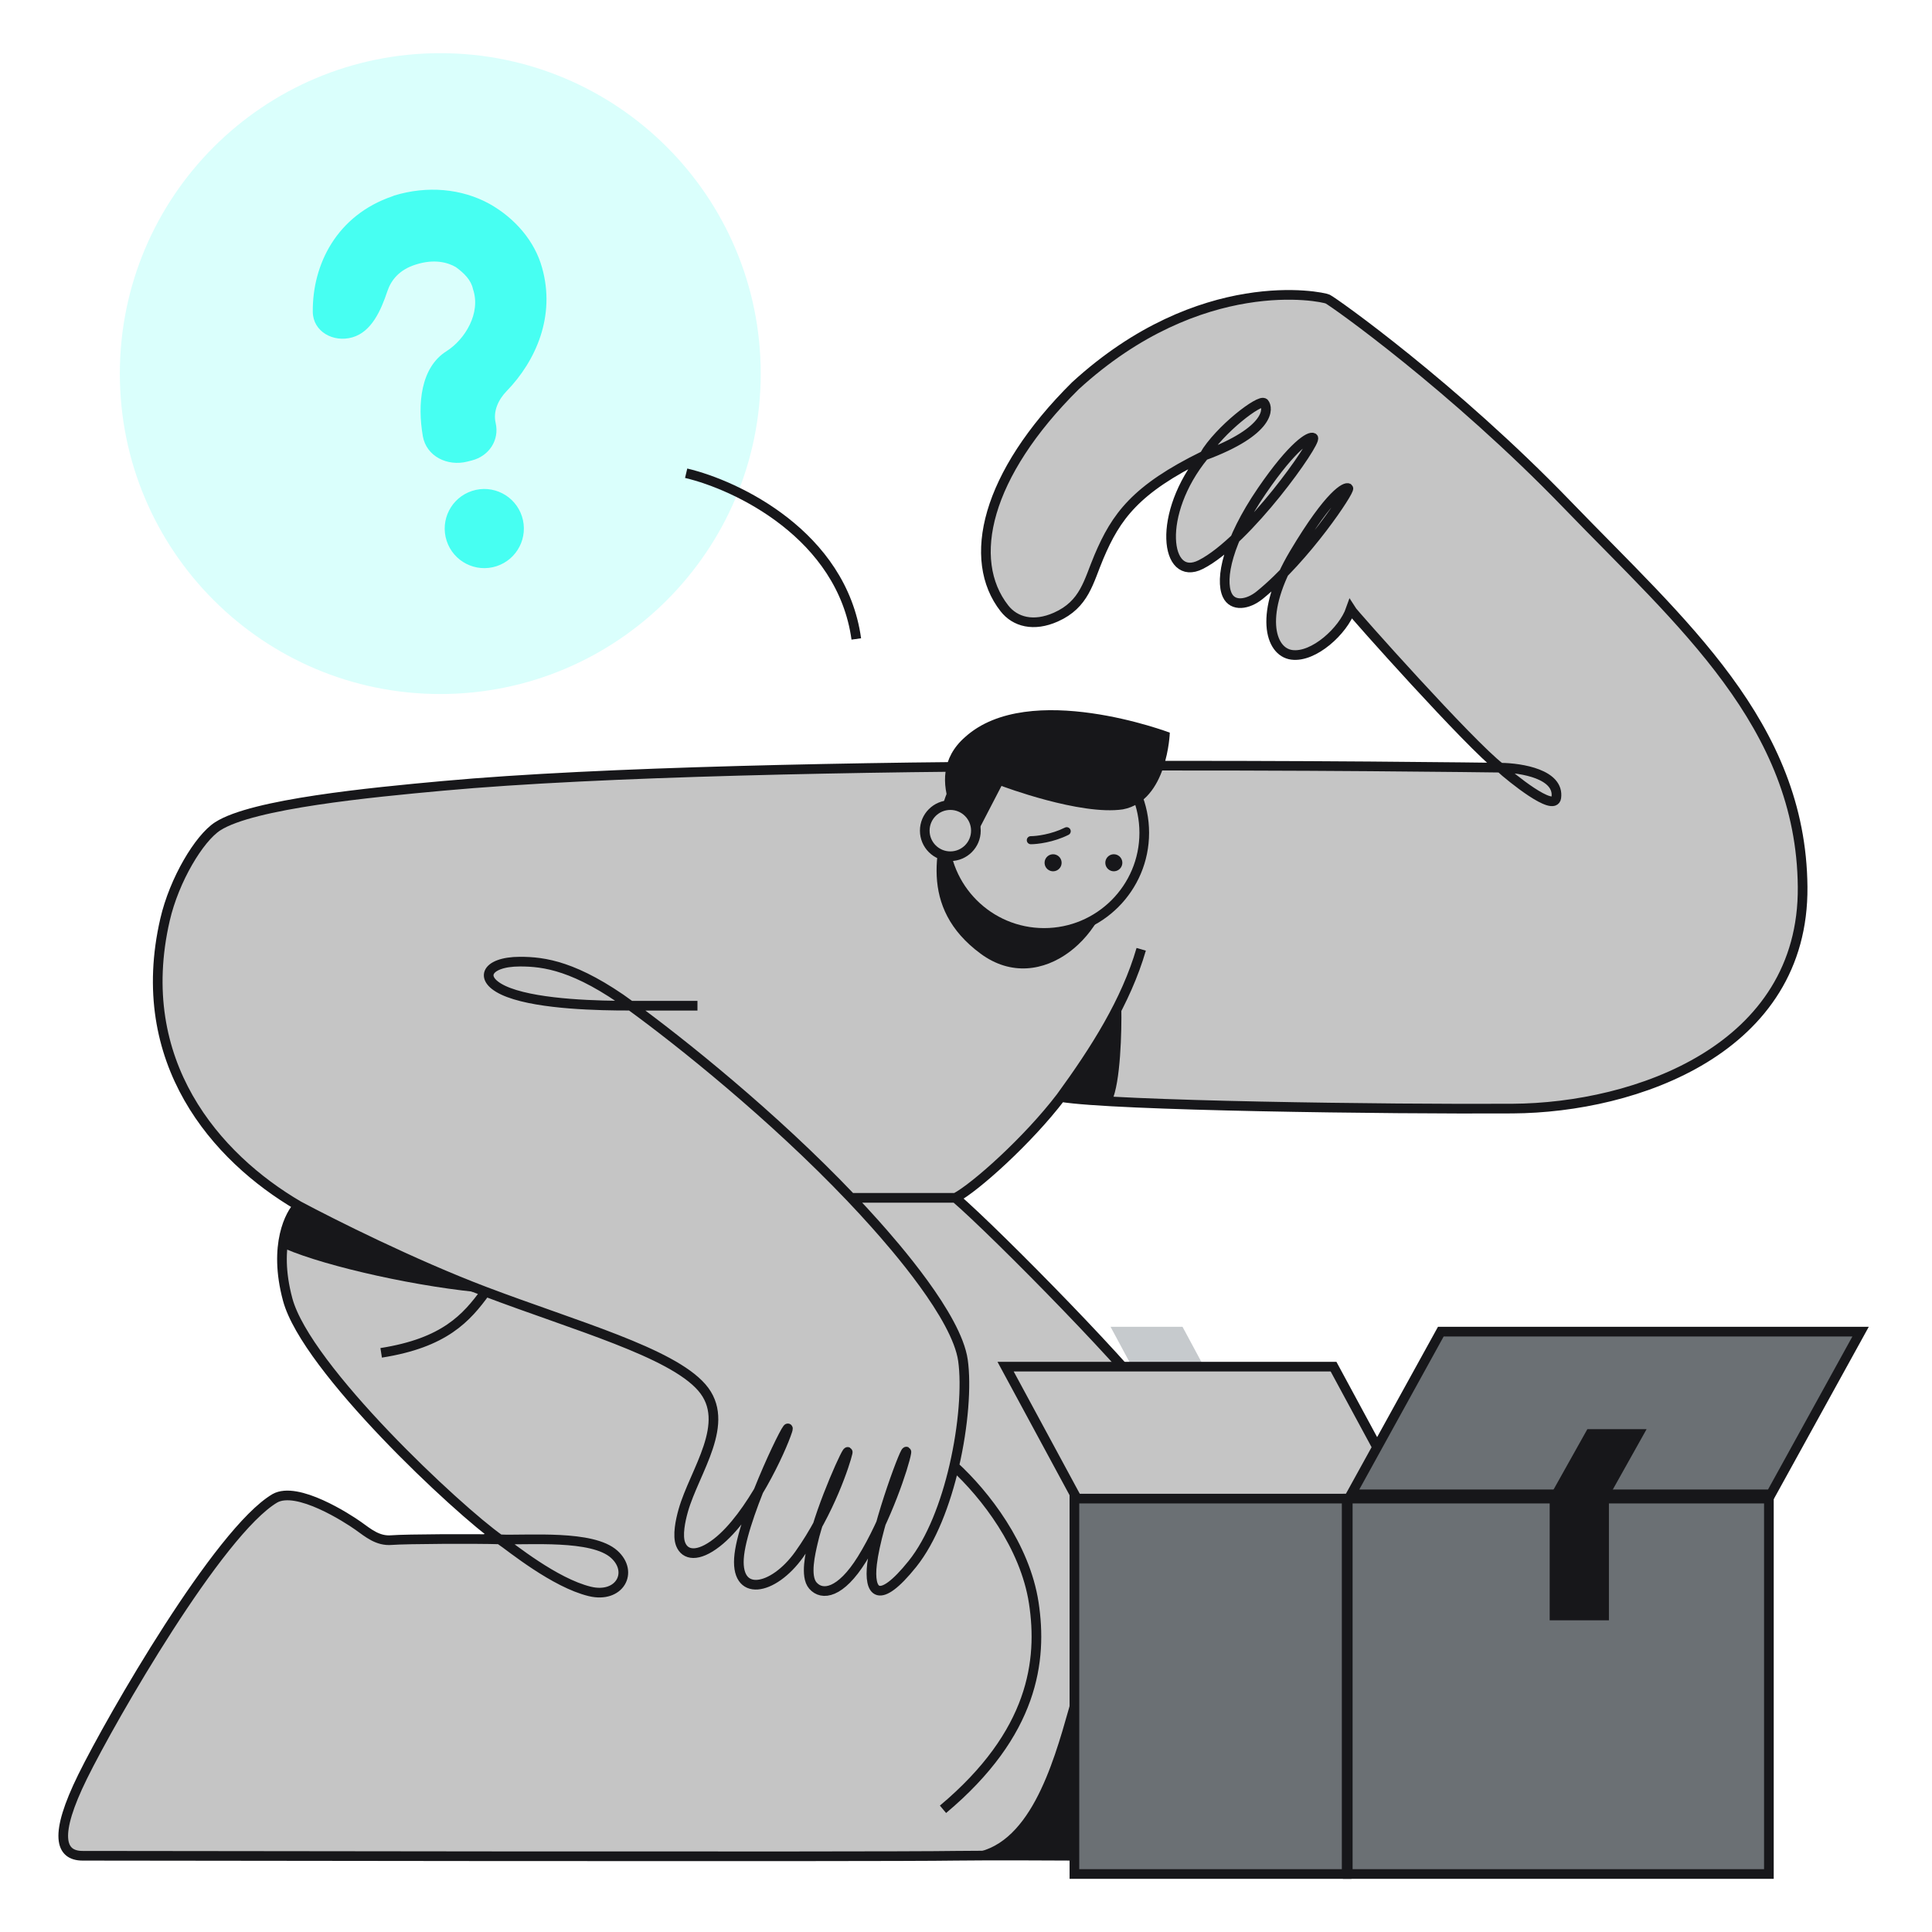 <svg xmlns="http://www.w3.org/2000/svg" width="200" height="200" viewBox="0 0 200 200" fill="none">
  <g clip-path="url(#clip0_6273_4530)">
    <path d="M100.75 191.987C106.965 191.429 109.451 182.788 111.109 176.935L116.081 191.987H100.75Z" fill="black" stroke="black"/>
    <path d="M103.975 62.974C100.034 57.944 102.026 49.156 111.32 39.94C124.3 28.058 136.849 30.685 137.437 30.96C138.025 31.234 150.441 40.019 162.262 52.265C174.084 64.51 186.455 74.997 186.607 91.8C186.76 108.603 169.348 114.685 156.575 114.761C143.802 114.837 115.298 114.479 109.823 113.567C106.388 118.074 100.925 122.945 98.91 124.001C103.137 127.633 118.228 142.977 120.043 146.217C121.858 149.458 129.765 160.736 126.135 178.496C124.472 186.634 117.966 190.801 111.244 192.108C111.244 192.108 102.038 192.056 98.91 192.108C91.134 192.238 10.89 192.108 8.557 192.108C6.224 192.108 5.551 190.015 8.557 183.91C11.563 177.805 22.647 158.542 28.455 155.104C30.767 153.8 35.988 157.174 37.086 157.956C38.112 158.687 39.107 159.55 40.529 159.432C41.952 159.313 49.368 159.28 51.738 159.357C47.452 156.357 31.704 141.672 29.78 134.527C28.251 128.849 30.081 125.569 30.893 124.812C22.365 119.824 13.687 109.92 17.083 95.205C18.035 91.077 20.614 86.777 22.536 85.538C26.151 83.209 38.418 82.031 45.856 81.352C78.554 78.366 153.042 79.448 155.304 79.469C152.186 77.094 140.105 63.538 139.824 63.081C139.051 65.294 135.996 68.103 133.713 67.787C131.687 67.507 130.56 64.334 132.904 59.307C132.097 60.132 131.258 60.914 130.413 61.601C129.169 62.612 127.609 62.82 127.043 61.601C126.544 60.529 126.71 58.484 127.862 55.76C126.63 56.922 125.403 57.887 124.301 58.445C120.612 60.312 119.7 53.212 124.642 47.17C117.539 50.643 115.525 53.479 113.761 57.639C112.674 60.203 112.29 62.553 109.299 63.883C107.005 64.902 105.084 64.391 103.975 62.974Z" fill="#C5C5C5"/>
    <path d="M124.642 47.17C117.539 50.643 115.525 53.479 113.761 57.639C112.674 60.203 112.29 62.553 109.299 63.883C107.005 64.902 105.084 64.391 103.975 62.974C100.034 57.944 102.026 49.156 111.32 39.94C124.3 28.058 136.849 30.685 137.437 30.96C138.025 31.234 150.441 40.019 162.262 52.265C174.084 64.51 186.455 74.997 186.607 91.8C186.76 108.603 169.348 114.685 156.575 114.761C143.802 114.837 115.298 114.479 109.823 113.567M124.642 47.17C131.641 44.573 131.28 42.198 130.868 41.728C130.456 41.257 126.23 44.465 124.642 47.17ZM124.642 47.17C119.7 53.212 120.612 60.312 124.301 58.445C129.149 55.992 136.388 45.673 135.943 45.327C135.627 45.081 133.869 46.074 130.622 50.824C127.081 56.005 126.277 59.952 127.043 61.601C127.609 62.82 129.169 62.612 130.413 61.601C135.206 57.703 139.823 50.716 139.577 50.541C139.331 50.365 137.734 50.988 133.968 57.308C130.289 63.483 131.43 67.471 133.713 67.787C135.996 68.103 139.051 65.294 139.824 63.081C140.105 63.538 152.186 77.094 155.304 79.469M109.823 113.567C106.388 118.074 100.925 122.945 98.91 124.001M109.823 113.567C113.407 108.653 116.584 103.629 118.136 98.272M155.304 79.469C153.042 79.448 78.554 78.366 45.856 81.352C38.418 82.031 26.151 83.209 22.536 85.538C20.614 86.777 18.035 91.077 17.083 95.205C13.687 109.92 22.365 119.824 30.893 124.812M155.304 79.469C157.565 79.491 161.44 80.164 161.108 82.571C160.892 84.132 156.391 80.449 155.304 79.469ZM98.91 124.001C103.137 127.633 118.228 142.977 120.043 146.217C121.858 149.458 129.765 160.736 126.135 178.496C124.472 186.634 117.966 190.801 111.244 192.108C111.244 192.108 102.038 192.056 98.91 192.108C91.134 192.238 10.89 192.108 8.557 192.108C6.224 192.108 5.551 190.015 8.557 183.91C11.563 177.805 22.647 158.542 28.455 155.104C30.767 153.8 35.988 157.174 37.086 157.956C38.112 158.687 39.107 159.55 40.529 159.432C41.952 159.313 49.368 159.28 51.738 159.357M98.91 124.001C96.618 124.001 90.747 124.001 88.098 124.001M51.738 159.357C54.797 159.456 61.333 158.866 63.585 160.9C65.63 162.747 64.144 165.492 61.051 164.742C57.414 163.859 52.923 160.186 51.738 159.357ZM51.738 159.357C47.452 156.357 31.704 141.672 29.78 134.527C28.251 128.849 30.081 125.569 30.893 124.812M88.098 124.001C80.011 115.502 70.394 107.822 65.287 104.111M88.098 124.001C88.937 124.883 89.76 125.773 90.559 126.669C92.502 128.847 99.034 136.266 99.684 140.816C100.053 143.403 99.743 147.609 98.777 151.776M30.893 124.812C34.228 126.6 42.771 130.887 50.266 133.724M50.266 133.724C59.633 137.271 69.459 139.982 72.642 143.62C75.825 147.258 71.881 152.292 70.729 156.371C70.438 157.4 70.106 158.961 70.463 159.864C70.915 161.004 72.239 161.227 74.207 159.694C77.732 156.949 80.86 150.129 81.51 148.122C82.161 146.116 77.076 156.386 76.534 160.921C75.991 165.456 80.022 164.713 82.731 160.921C85.903 156.479 87.531 151.376 87.747 150.4C87.964 149.424 85.015 155.845 84.148 159.694C83.914 160.732 83.305 163.166 84.148 164.136C85.107 165.239 87.019 164.95 89.224 161.41C91.74 157.368 93.605 151.702 93.822 150.4C94.038 149.099 90.768 157.706 90.274 161.898C89.928 164.84 90.937 166.275 94.452 161.898C96.439 159.423 97.887 155.616 98.777 151.776M50.266 133.724C48.292 136.441 46.014 139.015 39.459 140.045M98.777 151.776C101.961 154.697 106.121 160.024 107.019 165.952C107.917 171.881 107.019 179.415 97.619 187.298M65.287 104.111C59.582 99.965 56.321 99.548 53.83 99.548C50.189 99.548 49.353 101.504 52.671 102.748C55.989 103.993 62.02 104.111 65.287 104.111ZM65.287 104.111C67.838 104.111 70.983 104.111 72.201 104.111" stroke="#17171A"/>
    <path fill-rule="evenodd" clip-rule="evenodd" d="M115.942 192.126L110.767 176.459L110.643 176.896C109.814 179.826 108.782 183.434 107.185 186.38C105.586 189.328 103.443 191.576 100.406 191.848L100.418 192.126H115.942Z" fill="#17171A"/>
    <path fill-rule="evenodd" clip-rule="evenodd" d="M122.415 137.352L127.509 146.829H120.059L114.965 137.352H122.415Z" fill="#C6CACD"/>
    <path d="M104.098 141.476H138.048L152.874 168.908H118.924L104.098 141.476Z" fill="#C5C5C5" stroke="#17171A"/>
    <path d="M183.115 155.135H139.52V193.996H183.115V155.135Z" fill="#6B7074" stroke="#17171A"/>
    <path d="M139.867 154.692L149.153 137.852H192.607L183.321 154.692H139.867Z" fill="#6B7074" stroke="#17171A"/>
    <path d="M139.407 155.135H111.223V193.996H139.407V155.135Z" fill="#6B7074" stroke="#17171A"/>
    <path fill-rule="evenodd" clip-rule="evenodd" d="M166.555 154.913L170.457 147.944H164.325L160.734 154.356H160.422V154.913V167.735H166.555V154.913Z" fill="#17171A"/>
    <path d="M45.577 71.846C63.897 71.846 78.749 56.995 78.749 38.675C78.749 20.355 63.897 5.504 45.577 5.504C27.258 5.504 12.406 20.355 12.406 38.675C12.406 56.995 27.258 71.846 45.577 71.846Z" fill="#47FFF2" fill-opacity="0.2"/>
    <path fill-rule="evenodd" clip-rule="evenodd" d="M48.845 47.665C50.617 47.215 51.719 45.567 51.31 43.785C51.031 42.572 51.582 41.376 52.449 40.483C55.476 37.363 57.534 32.705 56.112 27.705C55.364 24.988 53.342 22.61 50.682 21.109C47.778 19.509 44.209 19.203 40.806 20.243L40.635 20.315C34.859 22.283 32.334 27.37 32.38 32.279C32.398 34.326 34.499 35.484 36.468 34.924C38.472 34.354 39.441 32.117 40.102 30.142C40.493 28.974 41.359 27.911 43.031 27.39C44.99 26.762 46.382 27.182 47.187 27.65C48.065 28.288 48.772 29 48.964 29.93C49.811 32.403 48.139 35.135 46.227 36.351C43.544 38.034 43.201 41.83 43.77 45.142C44.131 47.242 46.316 48.307 48.381 47.783L48.845 47.665ZM48.871 50.819C51.023 50.121 53.333 51.301 54.031 53.454C54.728 55.606 53.548 57.916 51.396 58.614C49.243 59.311 46.933 58.131 46.236 55.979C45.538 53.826 46.718 51.516 48.871 50.819Z" fill="#47FFF2"/>
    <path fill-rule="evenodd" clip-rule="evenodd" d="M98.632 82.579L98.522 82.569L98.488 82.674C97.702 85.096 96.831 87.906 96.969 90.71C97.108 93.524 98.262 96.323 101.502 98.718C104.667 101.057 108.08 100.494 110.687 98.559C113.288 96.629 115.105 93.324 115.105 90.137C115.105 88.887 114.291 87.817 113.058 86.918C111.823 86.016 110.141 85.264 108.343 84.652C104.746 83.429 100.649 82.756 98.632 82.579ZM115.813 104.266C114.483 107.369 111.185 111.947 109.698 113.851L109.813 113.705L115.054 114.077L115.091 113.997C115.323 113.505 115.5 112.803 115.638 111.998C115.776 111.191 115.875 110.269 115.944 109.334C116.082 107.464 116.103 105.529 116.08 104.318L115.813 104.266ZM30.858 124.273L30.697 124.171L29.363 129.209L29.474 129.257C33.868 131.154 43.585 133.309 50.563 133.867L50.625 133.599C42.849 130.557 34.431 126.532 30.858 124.273Z" fill="#17171A"/>
    <path d="M71.031 48.989C76.28 50.225 87.151 55.387 88.644 66.144" stroke="#17171A"/>
    <path d="M108.086 96.577C102.36 96.577 97.719 91.936 97.719 86.211C97.719 80.485 102.36 75.844 108.086 75.844C113.811 75.844 118.453 80.485 118.453 86.211C118.453 91.936 113.811 96.577 108.086 96.577Z" fill="#C5C5C5" stroke="#17171A" stroke-miterlimit="10"/>
    <path fill-rule="evenodd" clip-rule="evenodd" d="M110.798 85.862C110.695 85.656 110.444 85.572 110.237 85.675C108.822 86.382 107.281 86.559 106.711 86.559C106.48 86.559 106.293 86.746 106.293 86.977C106.293 87.208 106.48 87.395 106.711 87.395C107.38 87.395 109.056 87.201 110.611 86.423C110.818 86.32 110.901 86.069 110.798 85.862ZM108.136 89.378C108.101 88.892 108.466 88.469 108.952 88.434C109.438 88.398 109.861 88.764 109.896 89.25C109.931 89.736 109.566 90.158 109.08 90.194C108.594 90.229 108.171 89.864 108.136 89.378ZM115.239 88.433C114.753 88.469 114.388 88.891 114.423 89.377C114.458 89.863 114.881 90.229 115.367 90.193C115.853 90.158 116.218 89.735 116.183 89.249C116.148 88.763 115.725 88.398 115.239 88.433Z" fill="#17171A"/>
    <path d="M100.585 87.313C100.585 87.313 94.85 80.696 99.923 76.285C106.541 70.329 121.098 75.844 121.098 75.844C121.098 75.844 120.878 82.902 116.246 83.784C111.834 84.446 103.673 81.358 103.673 81.358L100.585 87.313Z" fill="#17171A"/>
    <path d="M98.377 88.637C96.915 88.637 95.731 87.452 95.731 85.99C95.731 84.528 96.915 83.343 98.377 83.343C99.839 83.343 101.024 84.528 101.024 85.99C101.024 87.452 99.839 88.637 98.377 88.637Z" fill="#C5C5C5" stroke="#17171A" stroke-miterlimit="10"/>
  </g>
  <defs>
    <clipPath id="clip0_6273_4530">
      <rect width="200" height="200" fill="white"/>
    </clipPath>
  </defs>
</svg>
